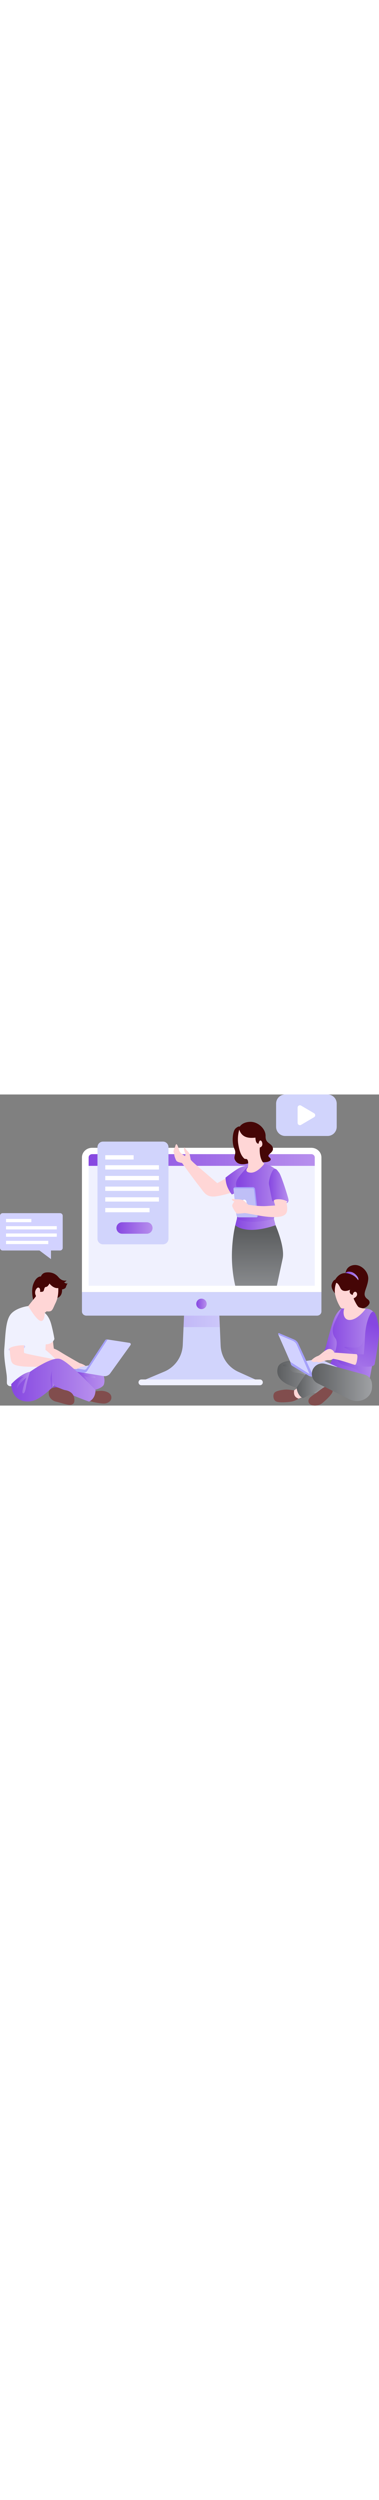 <?xml version="1.0" encoding="utf-8"?>
<!-- Generator: Adobe Illustrator 25.2.1, SVG Export Plug-In . SVG Version: 6.00 Build 0)  -->
<svg version="1.1" id="Layer_1" xmlns="http://www.w3.org/2000/svg" width="390" xmlns:xlink="http://www.w3.org/1999/xlink" x="0px" y="0px"
	 viewBox="0 0 3134.16 2567.04" style="enable-background:new 0 0 3134.16 2567.04;" xml:space="preserve">
<rect x="0" y="0" width="3134.16" height="2567.04" fill="#808080" stroke="none"/>
<style type="text/css">
	.st0{fill:url(#SVGID_1_);}
	.st1{fill:url(#SVGID_2_);}
	.st2{fill:#814D4D;}
	.st3{fill:url(#SVGID_3_);}
	.st4{fill:url(#SVGID_4_);}
	.st5{fill:#FFD6D6;}
	.st6{fill:url(#SVGID_5_);}
	.st7{fill:url(#SVGID_6_);}
	.st8{fill:url(#SVGID_7_);}
	.st9{fill:#A5A0FA;}
	.st10{fill:#D2D2FF;}
	.st11{fill:#450606;}
	.st12{fill:url(#SVGID_8_);}
	.st13{fill:url(#SVGID_9_);}
	.st14{fill:url(#SVGID_10_);}
	.st15{fill:#D1D4FC;}
	.st16{fill:#F0F1FE;}
	.st17{opacity:0.2;fill:url(#SVGID_11_);}
	.st18{fill:#FFFFFF;}
	.st19{fill:url(#SVGID_12_);}
	.st20{fill:url(#SVGID_13_);}
	.st21{fill:url(#SVGID_14_);}
	.st22{fill:url(#SVGID_15_);}
	.st23{fill:url(#SVGID_16_);}
	.st24{fill:url(#SVGID_17_);}
	.st25{fill:#BFBFF7;}
	.st26{fill:url(#SVGID_18_);}
	.st27{fill:url(#SVGID_19_);}
	.st28{fill:url(#SVGID_20_);}
	.st29{fill:url(#SVGID_21_);}
	.st30{fill:url(#SVGID_22_);}
	.st31{fill:url(#SVGID_23_);}
	.st32{fill:url(#SVGID_24_);}
</style>
<g>
	<linearGradient id="SVGID_1_" gradientUnits="userSpaceOnUse" x1="2293.4" y1="2330.609" x2="2744.152" y2="2330.609">
		<stop  offset="0" style="stop-color:#5C5E60"/>
		<stop  offset="1" style="stop-color:#9FA1A4"/>
	</linearGradient>
	<path class="st0" d="M2744.15,2387.68l-49.4,29.92l-80.72,48.84c0,0-193.87-49.1-249.21-81.43
		c-55.35-32.33-81.94-72.72-67.59-131.03c2.92-11.73,9.62-21.2,18.49-28.69c0.16-0.16,0.3-0.3,0.5-0.41
		c35.24-29.56,103.58-30.11,103.58-30.11L2744.15,2387.68z"/>
	<linearGradient id="SVGID_2_" gradientUnits="userSpaceOnUse" x1="2293.4" y1="2340.464" x2="2694.756" y2="2340.464">
		<stop  offset="0" style="stop-color:#5C5E60"/>
		<stop  offset="1" style="stop-color:#9FA1A4"/>
	</linearGradient>
	<path class="st1" d="M2694.76,2417.6l-80.72,48.84c0,0-193.87-49.1-249.21-81.43c-55.35-32.33-81.94-72.72-67.59-131.03
		c2.92-11.73,9.62-21.2,18.49-28.69c0.16-0.16,0.3-0.3,0.5-0.41c9.72-7.25,50.96-29.75,136.57,28.2
		C2549.12,2318.4,2686.95,2412.31,2694.76,2417.6z"/>
	<path class="st2" d="M2687.91,2411.94c0,0-13.16,4.2-56.84,38.88c-43.68,34.71-86.75,49.66-79.56,86.15
		c7.18,36.51,77.77,40.1,114.87,8.98c37.09-31.12,96.32-86.75,82.56-106.49C2735.18,2419.72,2719.97,2400.45,2687.91,2411.94z"/>
	<path class="st2" d="M2684.28,2414.58c0,0-11.87,3.78-51.26,35.08c-39.41,31.29-78.26,44.8-71.79,77.71
		c6.48,32.92,70.16,36.16,103.62,8.1c33.45-28.07,86.88-78.25,74.47-96.07C2726.91,2421.61,2713.2,2404.23,2684.28,2414.58z"/>
	<linearGradient id="SVGID_3_" gradientUnits="userSpaceOnUse" x1="2339.997" y1="2262.645" x2="2538.857" y2="2262.645">
		<stop  offset="0" style="stop-color:#5C5E60"/>
		<stop  offset="1" style="stop-color:#9FA1A4"/>
	</linearGradient>
	<path class="st3" d="M2402.48,2214.49c0,0-21.27-12.19-28.34-5.59c-7.05,6.61,23.8,20.87,23.8,20.87s-54.9-9.51-57.83,4.76
		c-2.93,14.28,54.54,10.62,54.54,10.62s-6.95,45.75,53.07,50.14c60.03,4.39,81.99,23.07,81.99,23.07l9.15-12.82L2402.48,2214.49z"/>
	<linearGradient id="SVGID_4_" gradientUnits="userSpaceOnUse" x1="2681.363" y1="1964.433" x2="2824.559" y2="1964.433">
		<stop  offset="0" style="stop-color:#8647E1"/>
		<stop  offset="1" style="stop-color:#B78FED"/>
	</linearGradient>
	<path class="st4" d="M2824.56,1766.08c0,0-37.33,21.25-62.46,84.07c-25.12,62.81-63.71,224.35-72.7,246.79
		c-8.96,22.43-22.43,52.04,35.9,62.82c58.34,10.77,99.25-10.78,99.25-10.78V1766.08z"/>
	<path class="st5" d="M2457.42,2423.16l-24.98,18.4c-6.48,35.08,5.69,57.8,36.48,68.15l55.65-21.78L2457.42,2423.16z"/>
	<linearGradient id="SVGID_5_" gradientUnits="userSpaceOnUse" x1="2452.785" y1="2361.791" x2="2695.1" y2="2361.791">
		<stop  offset="0" style="stop-color:#5C5E60"/>
		<stop  offset="1" style="stop-color:#9FA1A4"/>
	</linearGradient>
	<path class="st6" d="M2673.75,2219.8c0,0-36.1-11.28-86.36,24.02c-50.25,35.29-134.61,177.1-134.61,177.1s6.28,66.03,53.54,84.57
		c0,0,85.81-41.42,129.54-68.42c43.71-27.01,59.23-53.25,59.23-53.25L2673.75,2219.8z"/>
	<linearGradient id="SVGID_6_" gradientUnits="userSpaceOnUse" x1="2720.842" y1="2048.009" x2="3118.757" y2="2048.009">
		<stop  offset="0" style="stop-color:#8647E1"/>
		<stop  offset="1" style="stop-color:#B78FED"/>
	</linearGradient>
	<path class="st7" d="M3113.66,1986.3c-14.55,149.6-55.39,351.12-55.39,351.12s-8.71-2.86-66.77-7.25
		c-20.95-1.61-48.29-3.37-83.99-5.29c-134.65-7.2-186.66-82.59-186.66-82.59s95.12-174.07,52.92-229.71
		c-42.19-55.64-15.26-111.29,0.9-147.19c16.16-35.9,53.84-106.8,53.84-106.8l26.04,7.51l163.35,1.29c0,0,70.9-13.29,96.03,79.17
		C3121.16,1873.25,3119.6,1925.52,3113.66,1986.3z"/>
	<linearGradient id="SVGID_7_" gradientUnits="userSpaceOnUse" x1="2787.007" y1="2146.277" x2="3113.66" y2="2146.277">
		<stop  offset="0" style="stop-color:#8647E1"/>
		<stop  offset="1" style="stop-color:#B78FED"/>
	</linearGradient>
	<path class="st8" d="M3113.66,1986.3c-14.55,149.6-55.39,351.12-55.39,351.12s-8.71-2.86-66.77-7.25
		c-6.05-33.54-33.79-68.58-130.67-91.45c-98.75-23.31-75.68-93.57-58.6-106.45c17.12-12.9,125.77,97.14,130.61,41.84
		c4.83-55.29-93.56-81.67-84.6-89.73c9.02-8.1,35.01,8.06,100.52,3.58c65.51-4.48,75.38-132.84,75.38-132.84L3113.66,1986.3z"/>
	<path class="st9" d="M2400.16,2205.91l4.59,17c2.02,7.44,6.84,13.81,13.47,17.75l133.75,79.64c12.85,7.66,28.24,9.77,42.69,5.86
		l178.82-48.36c7.65-2.07,13.26-8.59,14.16-16.46l1.5-13.12L2400.16,2205.91z"/>
	<path class="st10" d="M2499.13,2204.04c2.68-0.23,112.15-17.98,138.52-22.25c3.71-0.61,7.49-0.09,10.91,1.5l140.58,64.93
		l-222.54,55.11L2499.13,2204.04z"/>
	<path class="st9" d="M2579.69,2300.1l-19.38,7.4l-160.13-101.61l-98.18-223.91l-1.74-3.9c-2.22-5.33,3.11-10.7,8.41-8.46
		l123.79,52.45c15.8,6.74,28.33,19.37,34.86,35.33L2579.69,2300.1z"/>
	<path class="st10" d="M2560.31,2307.5l-160.13-101.61l-98.18-223.91l118.26,50.13c15.86,6.7,28.39,19.38,34.87,35.28
		L2560.31,2307.5z"/>
	<path class="st11" d="M2857.68,1473.71c0,0,1.95-55.52,65.36-65.69c63.41-10.17,128.04,56.23,122.05,117.86
		c-5.98,61.62-38.29,103.4-28.12,134.56c10.16,31.18,37.08,26.39,39.47,55.09c2.4,28.72-74.18,83.79-110.67,20.05
		C2909.28,1671.86,2857.68,1473.71,2857.68,1473.71z"/>
	<linearGradient id="SVGID_8_" gradientUnits="userSpaceOnUse" x1="2857.676" y1="1497.937" x2="2964.123" y2="1497.937">
		<stop  offset="0" style="stop-color:#8647E1"/>
		<stop  offset="1" style="stop-color:#B78FED"/>
	</linearGradient>
	<path class="st12" d="M2857.68,1473.71c0,0,9.42-17.98,46.22-9.45c36.79,8.53,70.35,55.57,57.39,68.17
		S2857.68,1473.71,2857.68,1473.71z"/>
	<path class="st11" d="M2769.95,1640.7c0,0-37.02-40.48-26.25-75.47c10.77-35.01,28.72-37.7,28.72-37.7s32.29-63.72,96.92-52.5
		c64.61,11.22,104.55,52.05,111.73,118.46c7.18,66.41-39.04,109.49-39.94,137.75C2940.24,1759.5,2769.95,1640.7,2769.95,1640.7z"/>
	<path class="st5" d="M3024.13,1768.21c0,0-55.04,77.15-114.87,90.33c-6.24,1.37-12.03,2.02-17.22,2.07H2892
		c-45.02,0.25-54.79-45.22-49-79.66c4.44-26.49,38.58-68.33,59.42-91.85c9.42-10.63,16.12-17.52,16.12-17.52s1.72,4.08,4.58,10.42
		c0.96,2.17,2.07,4.59,3.28,7.21c10.63,22.86,29.56,60.67,41.54,66.42C2985.25,1763.99,3024.13,1768.21,3024.13,1768.21z"/>
	<path class="st5" d="M2857.65,1783.72c0,0-28.55,61.23,34.35,76.89c-45.02,0.25-54.79-45.22-49-79.66
		c4.44-26.49,38.58-68.33,59.42-91.85c9.47-3.22,16.93-5.79,20.7-7.1c0.96,2.17,2.07,4.59,3.28,7.21
		C2927.2,1713.17,2923.62,1781.91,2857.65,1783.72z"/>
	<path class="st5" d="M2780.11,1555.02c0,0-20.13,48.97-7.23,101.26c12.91,52.31,33.86,87.24,43.53,102.02
		c11.34,17.37,97.11,11.23,109.44-77.23c0,0,29.43-11.21,27.07-34.93c-2.36-23.73-30.49-27.19-35.89,7.86
		c0,0-35.98-5.38-22.29-42.78c0,0-59.44,31.04-80.52-15.43C2793.13,1549.33,2780.11,1555.02,2780.11,1555.02z"/>
	<linearGradient id="SVGID_9_" gradientUnits="userSpaceOnUse" x1="2578.636" y1="2374.489" x2="3076.841" y2="2374.489">
		<stop  offset="0" style="stop-color:#5C5E60"/>
		<stop  offset="1" style="stop-color:#9FA1A4"/>
	</linearGradient>
	<path class="st13" d="M3015.43,2311.93l-327.32-89.49c-42.66-11.66-87.25,10.68-103.44,51.84l0,0
		c-16.41,41.7,1.71,89.04,41.77,109.13l261.07,130.95c43.15,21.64,94.96,20.58,135.74-5.24c34-21.52,61.88-60.41,51.34-130.69
		C3069.8,2346.53,3046.56,2320.44,3015.43,2311.93z"/>
	<path class="st2" d="M2432.45,2441.55c0,0-36.05-5.83-59.83-6.73s-84.36,8.08-100.95,24.23c-16.61,16.15-13.92,54.53,5.82,70.56
		c19.75,16.03,92.43,10.66,127.44,5.72c35-4.93,64-25.63,64-25.63C2436.72,2500.34,2427.41,2475.72,2432.45,2441.55z"/>
	<path class="st5" d="M2765.09,2155.87c0,0,10.77-37.09-26.92-53.24c-37.7-16.16-82.83,45.88-109.75,55.13
		c-26.93,9.25-53.58,32.8-54.49,38.79c-0.89,5.99,21.24,16.76,56.54,6.59c35.3-10.18,54.45-21.54,56.25-30.52
		C2686.72,2172.62,2725,2172.62,2765.09,2155.87z"/>
	<linearGradient id="SVGID_10_" gradientUnits="userSpaceOnUse" x1="2972.902" y1="1859.59" x2="2784.476" y2="2424.866">
		<stop  offset="0" style="stop-color:#8647E1"/>
		<stop  offset="1" style="stop-color:#B78FED"/>
	</linearGradient>
	<path class="st14" d="M3133.66,1980.26c-4.48,68.23-28.76,212.7-35,244.11c-5.18,26-75.38,29.87-162.95,7.11
		c-18.33-4.79-37.46-10.72-56.95-17.88c-112.15-41.29-127.06-36.41-127.06-36.41s-11.13,17.12-35.35,14.86
		c-24.27-2.22-59.26,20.65-75.43,17.54c0,0-11.42,3.22-16.81-3.68c0,0-8.51-3.08-8.97-10.02c0,0-5.38-1.86,7.77-11.68
		c13.08-9.88,47.88-36.11,62.49-43.06c14.54-6.95,79.41-10.52,81.88-11.23c2.11-0.55,125.84,9.82,180.52,12.84
		c9.41,0.56,16.82,0.86,21.15,0.86c29.61,0,39.07,1.8,39.07,1.8c0-2.71,6.25-56.55,10.73-155.3c4.53-98.69,40.58-199.9,66.98-197.78
		C3112.1,1794.5,3138.13,1912.08,3133.66,1980.26z"/>
	<path class="st5" d="M2955.34,2170.86c-2.37,25.67-8.15,55.74-19.63,60.63c-18.33-4.79-37.2-11.51-56.95-17.88
		c-102.23-32.92-125.8-32.06-125.8-32.06s-12.39,12.77-36.61,10.5c-24.27-2.22-59.26,20.65-75.43,17.54c0,0-11.42,3.22-16.81-3.68
		c0,0-8.51-3.08-8.97-10.02c0,0-5.38-1.86,7.77-11.68c13.08-9.88,47.88-36.11,62.49-43.06c14.54-6.95,79.41-10.52,81.88-11.23
		c2.11-0.55,125.84,9.82,180.52,12.84C2947.79,2142.75,2957.76,2145.12,2955.34,2170.86z"/>
	<path class="st15" d="M2152.29,2370.42h-992.5l198.67-83.53c89.21-37.44,148.82-123.12,152.96-219.8l6.36-147.57l5.31-124.59
		h289.53l5.39,124.59l6.5,152.07c3.98,94.31,60.85,178.37,146.98,217.22L2152.29,2370.42z"/>
	<path class="st16" d="M2149.31,2399.36h-979.99c-13.2,0-23.89-10.69-23.89-23.88v-0.01c0-13.19,10.69-23.88,23.89-23.88h979.99
		c13.19,0,23.89,10.69,23.89,23.88v0.01C2173.21,2388.67,2162.51,2399.36,2149.31,2399.36z"/>
	<linearGradient id="SVGID_11_" gradientUnits="userSpaceOnUse" x1="1517.772" y1="1857.214" x2="1818.004" y2="1857.214">
		<stop  offset="0" style="stop-color:#8647E1"/>
		<stop  offset="1" style="stop-color:#B78FED"/>
	</linearGradient>
	<polygon class="st17" points="1818,1919.51 1517.77,1919.51 1523.09,1794.92 1812.61,1794.92 	"/>
	<path class="st18" d="M2658.06,519.53v1111.21H677.72V519.53c0-43.95,37.54-79.6,83.83-79.6h1812.77
		C2620.61,439.93,2658.06,475.57,2658.06,519.53z"/>
	<path class="st16" d="M2602.86,519.53v1058.76H732.95V519.53c0-14.99,12.84-27.18,28.62-27.18H2574.3
		C2590.01,492.34,2602.86,504.53,2602.86,519.53z"/>
	<path class="st15" d="M2658.06,1630.73v159.91c0,18.88-16.1,34.25-36.07,34.25H713.79c-19.88,0-36.07-15.37-36.07-34.25v-159.91
		H2658.06z"/>
	<linearGradient id="SVGID_12_" gradientUnits="userSpaceOnUse" x1="1623.037" y1="1727.814" x2="1709.102" y2="1727.814">
		<stop  offset="0" style="stop-color:#8647E1"/>
		<stop  offset="1" style="stop-color:#B78FED"/>
	</linearGradient>
	<path class="st19" d="M1709.1,1727.82c0,23.76-19.27,43.03-43.03,43.03s-43.03-19.27-43.03-43.03c0-23.77,19.27-43.04,43.03-43.04
		S1709.1,1704.05,1709.1,1727.82z"/>
	<linearGradient id="SVGID_13_" gradientUnits="userSpaceOnUse" x1="732.949" y1="540.648" x2="2602.857" y2="540.648">
		<stop  offset="0" style="stop-color:#8647E1"/>
		<stop  offset="1" style="stop-color:#B78FED"/>
	</linearGradient>
	<path class="st20" d="M2602.86,519.53v69.43H732.95v-69.43c0-14.99,12.84-27.18,28.62-27.18H2574.3
		C2590.01,492.34,2602.86,504.53,2602.86,519.53z"/>
	<path class="st11" d="M2059.95,565.95c0,0-74.96,28.38-108.23-12.66c-33.26-41.03,9.98-56.42-13.46-104.79
		c-23.46-48.37-16-144.48,9.52-167.82c25.64-23.46,35.19-15.4,35.19-15.4s18.63-36.64,83.7-39.57
		c65.06-2.93,131.75,56.43,129.56,118.72c-2.21,62.29,49.83,54.24,60.09,96.01s-60.09,54.96-28.58,78.41
		c31.5,23.45-6.26,51.3-97.67,35.91C2038.65,539.37,2059.95,565.95,2059.95,565.95"/>
	<path class="st5" d="M1914.8,667.13l-117.98,64.54c0,0-95.27-82.86-153.17-131.22c-57.89-48.37-66.53-62.04-66.53-62.04
		s-6.83-43.97-12.71-54.24c-5.86-10.25-27.35-28.83-32.23-39.57c-4.89-10.76-13.69-9.29-9.78,12.2c3.91,21.5,12.7,30.3,11.24,39.09
		c-1.46,8.79-3.42,12.7-3.42,12.7s-41.04-22.48-47.88-44.95c-6.85-22.47-15.64-53.74-23.46-53.25
		c-7.81,0.49-11.23,24.91-11.23,24.91s-10.27,8.8-9.29,21.5c0,0-9.77,13.19,2.93,32.74c0,0-2.1,12.58,7.33,35.68
		c10.5,25.69,7.99,29.99,56.76,40.16c0,0,102.12,141.32,142.18,191.15c40.06,49.83,56.68,94.78,137.77,84.04
		c81.11-10.75,168.07-44.95,168.07-44.95L1914.8,667.13z"/>
	<linearGradient id="SVGID_14_" gradientUnits="userSpaceOnUse" x1="1864.969" y1="704.994" x2="2066.665" y2="704.994">
		<stop  offset="0" style="stop-color:#8647E1"/>
		<stop  offset="1" style="stop-color:#B78FED"/>
	</linearGradient>
	<path class="st21" d="M2065.04,584.8c0,0-54.96,0.51-103.33,31.4c-48.37,30.89-96.73,69.98-96.73,69.98s0,43.72,18.32,83.3
		c18.32,39.57,34.33,55.7,34.33,55.7s71.93-32.25,115.91-59.36C2077.49,738.71,2065.04,584.8,2065.04,584.8z"/>
	<linearGradient id="SVGID_15_" gradientUnits="userSpaceOnUse" x1="2129.196" y1="1128.105" x2="2129.196" y2="1804.68">
		<stop  offset="0" style="stop-color:#5C5E60"/>
		<stop  offset="1" style="stop-color:#9FA1A4"/>
	</linearGradient>
	<path class="st22" d="M2337.42,1354.54c-20.52,94.78-47.9,223.74-47.9,223.74h-343.94c0,0-29.31-111.39-27.96-253.05
		c1.36-141.71,27.96-246.24,27.96-246.24h333.2C2278.78,1079,2357.94,1259.76,2337.42,1354.54z"/>
	<linearGradient id="SVGID_16_" gradientUnits="userSpaceOnUse" x1="1945.58" y1="1071.597" x2="2278.783" y2="1071.597">
		<stop  offset="0" style="stop-color:#8647E1"/>
		<stop  offset="1" style="stop-color:#B78FED"/>
	</linearGradient>
	<path class="st23" d="M2278.78,1079c-44.65,15.17-83.93,25-118.35,30.84c-160.53,27.47-214.86-30.84-214.86-30.84l13.28-53h306.23
		L2278.78,1079z"/>
	<linearGradient id="SVGID_17_" gradientUnits="userSpaceOnUse" x1="1983.898" y1="811.043" x2="2340.573" y2="811.043">
		<stop  offset="0" style="stop-color:#8647E1"/>
		<stop  offset="1" style="stop-color:#B78FED"/>
	</linearGradient>
	<path class="st24" d="M2296.22,817.55c-12.79,99.51-31.13,208.45-31.13,208.45c-58.76,15.33-108.39,22.24-149.47,24.13
		c-107.94,5.09-156.76-24.13-156.76-24.13s10.9-68.93,15.3-155.4c2.59-51.2-17.31-86.84-21.99-124.56
		c-3.22-25.94,11.68-51.06,26.39-70.34c24.88-32.62,72.54-84.1,72.54-84.1l134.84-20.24c0,0,105.55,23.69,120.93,91.86
		C2311.44,683.34,2305.18,748.19,2296.22,817.55z"/>
	<path class="st5" d="M2185.94,571.36c0,0-57.16,78.17-114.82,73.78c-57.65-4.4-22.45-43.46-22.45-43.46s4.32-10.16,3.82-34.25
		c-0.08-2.88-0.21-5.97-0.4-9.25c-1.98-30.77-23.19-27.6-23.19-27.6l118.96-95.52c-0.37,6.82-0.53,13.28-0.53,19.44v0.17
		C2147.32,547.76,2185.94,571.36,2185.94,571.36z"/>
	<path class="st5" d="M2147.32,454.49v0.17c-3,33.63-18.63,99.96-94.83,112.76c-0.08-2.88-0.21-5.97-0.4-9.25
		c-1.98-30.77-23.19-27.6-23.19-27.6l118.96-95.52C2147.85,435.05,2148.35,442.77,2147.32,454.49z"/>
	<path class="st5" d="M1978.64,290.44c0,0-18.34,56.07-8.42,118.11c10.17,63.77,24.71,96.17,49.31,120.08
		c11.83,11.49,117.33-0.62,129.08-91.18c0,0,23.62-4.88,20.87-32.55c-2.77-27.66-24.87-39.88-31.16,0.98c0,0-25.27,4.98-26-49.87
		C2028.35,366.45,1994.1,336.14,1978.64,290.44z"/>
	<path class="st9" d="M2109.18,780.78l24.79,216.43c0.8,7.05-2.9,13.08-8.86,15.38c-1.7,0.7-3.55,1.05-5.57,1.05l-145.71,0.02
		c-9,0-17.15-7.36-18.18-16.43l-24.79-216.43c-0.24-1.99-0.11-3.89,0.35-5.64c1.56-6.3,7.03-10.78,14.05-10.78l145.73-0.02
		C2099.99,764.35,2108.14,771.71,2109.18,780.78z"/>
	<path class="st25" d="M2099.85,783.34l25.62,223.55c0.24,2.03,0.11,3.94-0.35,5.69c-1.7,0.7-3.55,1.05-5.57,1.05l-145.71,0.02
		c-9,0-17.15-7.36-18.18-16.43l-24.79-216.43c-0.24-1.99-0.11-3.89,0.35-5.64c1.66-0.71,3.54-1.05,5.56-1.05l152.83-0.01
		C2094.66,774.08,2099.27,778.21,2099.85,783.34z"/>
	<path class="st18" d="M2038.75,887.15c1.25,10.87-5.15,19.66-14.27,19.66c-9.13,0-17.54-8.8-18.77-19.65
		c-1.24-10.85,5.14-19.66,14.26-19.66C2029.09,867.5,2037.51,876.3,2038.75,887.15z"/>
	<path class="st5" d="M2338.37,1001.81c-43.22,17.56-133.35,9.5-209.59-5.13c-76.2-14.69-104.04-18.34-104.04-18.34
		s-53.74,5.88-63.53,4.9c-9.79-0.99-41.04-52.27-41.04-65.96c0-13.7,18.09-34.21,18.09-34.21s-19.07-6.83-20.52-16.62
		c-1.48-9.74,11.93-0.94,41.11-1.43c29.24-0.5,50.71,5.83,58.53,11.72c7.86,5.87,36.19,33.21,36.19,33.21s87.92,14.64,148.97,10.74
		c61.11-3.91,72.82-4.66,72.82-4.66l-4.11-14.14l-47.95-164.65c0,0,21.51-136.02,55.47-119.66c33.96,16.32,77.19,198.83,88.9,265.48
		C2379.41,949.75,2381.63,984.21,2338.37,1001.81z"/>
	<linearGradient id="SVGID_18_" gradientUnits="userSpaceOnUse" x1="2223.326" y1="755.058" x2="2386.22" y2="755.058">
		<stop  offset="0" style="stop-color:#8647E1"/>
		<stop  offset="1" style="stop-color:#B78FED"/>
	</linearGradient>
	<path class="st26" d="M2223.33,737.24l27.12,138.51c0,0-1.71,4.94,15.45,7.78c0,0-12.52-18.05,33.65-19.14
		c46.17-1.1,73.2,16.67,75.44,19.14c2.23,2.48-5.83,8.04-5.83,8.04l0.85,5.05c0,0,20.77-4.75,15.28-31.87
		c-5.5-27.11-59.62-197.4-76.9-219.44c-17.28-22.04-23.87-34.85-39.62-31.19C2253.01,617.79,2223.7,688.14,2223.33,737.24z"/>
	<path class="st5" d="M2335.46,938.77c-23.94-22.99-60.09-22.74-60.09-22.74l-4.11-14.14
		C2315.76,906.37,2335.46,938.77,2335.46,938.77z"/>
	<path class="st15" d="M1347.45,1236.49H851.83c-25.25,0-45.73-20.48-45.73-45.72V434.51c0-25.24,20.48-45.72,45.73-45.72h495.61
		c25.25,0,45.73,20.48,45.73,45.72v756.25C1393.18,1216.01,1372.7,1236.49,1347.45,1236.49z"/>
	<rect x="870.6" y="501.08" class="st18" width="234.3" height="35.55"/>
	<rect x="870.6" y="583.73" class="st18" width="443.6" height="35.55"/>
	<rect x="870.6" y="671.92" class="st18" width="443.6" height="35.54"/>
	<rect x="870.6" y="760.11" class="st18" width="443.6" height="35.54"/>
	<rect x="870.6" y="848.3" class="st18" width="443.6" height="35.54"/>
	<rect x="870.6" y="936.5" class="st18" width="365.93" height="35.53"/>
	<linearGradient id="SVGID_19_" gradientUnits="userSpaceOnUse" x1="962.748" y1="1101.668" x2="1261.549" y2="1101.668">
		<stop  offset="0" style="stop-color:#8647E1"/>
		<stop  offset="1" style="stop-color:#B78FED"/>
	</linearGradient>
	<path class="st27" d="M1214.15,1149.05h-204.03c-26.16,0-47.38-21.21-47.38-47.38l0,0c0-26.17,21.21-47.39,47.38-47.39h204.03
		c26.18,0,47.4,21.22,47.4,47.39l0,0C1261.55,1127.84,1240.33,1149.05,1214.15,1149.05z"/>
	<path class="st15" d="M2709.09,342.36h-350.51c-41.6,0-75.32-33.72-75.32-75.32V75.34c0-41.61,33.72-75.34,75.32-75.34h350.51
		c41.6,0,75.32,33.73,75.32,75.34v191.7C2784.42,308.64,2750.69,342.36,2709.09,342.36z"/>
	<path class="st18" d="M2461.12,234.21V108.15c0-14.7,15.97-23.85,28.65-16.4l107.38,63.02c12.52,7.35,12.52,25.47,0,32.82
		l-107.38,63.03C2477.1,258.07,2461.12,248.91,2461.12,234.21z"/>
	<linearGradient id="SVGID_20_" gradientUnits="userSpaceOnUse" x1="428.861" y1="2369.381" x2="864.067" y2="2369.381">
		<stop  offset="0" style="stop-color:#8647E1"/>
		<stop  offset="1" style="stop-color:#B78FED"/>
	</linearGradient>
	<path class="st28" d="M835.04,2280.18c0,0,41.99,49.93,24.97,110.08c-17.03,60.14-231.51,69.45-231.51,69.45l-199.63-14.53
		l5.29-19.89c7.51-25.46,127.27-92.15,212.78-146.26L835.04,2280.18z"/>
	<linearGradient id="SVGID_21_" gradientUnits="userSpaceOnUse" x1="631.242" y1="2335.057" x2="789.916" y2="2335.057">
		<stop  offset="0" style="stop-color:#8647E1"/>
		<stop  offset="1" style="stop-color:#B78FED"/>
	</linearGradient>
	<path class="st29" d="M756.19,2307.26c0,0-59.62-0.41-64.71,2.42c-5.11,2.83,93.23,2.83,98.25,23.27
		c5.01,20.42-92.01-8.48-92.01-8.48l42.88,63.63l-109.36-106.08l108.6,11.26L756.19,2307.26z"/>
	<path class="st5" d="M723.98,2252.22c0,0-26.9-25.77-64.72-34.78c0,0-117.63-66.14-155.97-90.74
		c-38.35-24.61-57.95-29.68-57.95-29.68s-9.48-63.82-11.32-130.2c-1.85-66.39-26.45-134.6-64.93-164.66
		c-38.46-30.05-40.35,301.06-40.35,301.06l164.43,121.38l160.18,38.62L723.98,2252.22z"/>
	<path class="st16" d="M369.09,1802.17c0,0,34.84,22.98,53.7,91.26c18.87,68.26,27.14,123.75,27.14,123.75
		s-16.61,59.62-106.87,41.08C252.81,2039.72,324.87,1760.9,369.09,1802.17z"/>
	<path class="st16" d="M468.18,2193.91l-5.97,3.39L94.18,2406.11c0,0-20.92,6.54-34.52-14.71c-2.26-3.54-2.64-10.8-2.68-21.02
		c0.04-0.05,0-0.09,0-0.09c-0.06-14.67,0.62-35.39-2.44-59.75c-7.83-62.14-24.88-147.82-18.72-216.21
		c10.22-114.04,9.37-234.07,57.02-285.97c47.67-51.92,140.71-62.75,140.71-62.75l136.02,56.3c0,0,54.34,58.36,32.23,115.38
		c-3.73,9.71-6.97,21.54-9.79,34.59c0,0,0,0.05-0.05,0.14c-0.05,0.15-0.05,0.25-0.11,0.38c-13.5,63.71-16.43,154.7-16.43,154.7
		c43.62,34,81.44,74.45,90.61,84.48C467.46,2193.1,468.18,2193.91,468.18,2193.91z"/>
	<path class="st16" d="M466.03,2191.58l-3.82,5.73L94.18,2406.11c0,0-20.92,6.54-34.52-14.71c-2.26-3.54-2.64-10.8-2.68-21.02
		c0.04-0.05,0-0.09,0-0.09c4.81-24.99,10.7-74.98,0.52-142.33c-14.96-98.72,10.74-232.63,10.74-232.63s21.16,131.62,87.03,137.3
		c65.8,5.69,207.65-194.05,207.65-194.05s-21.53,81.71-34.19,113.91c-12.6,32.19-106.5,152.79-106.5,152.79s51.05-17.05,87.11-47.44
		c34.85-29.42,79.81-195.23,82.51-205.46c-13.5,63.71-16.43,154.7-16.43,154.7C419.04,2141.09,456.86,2181.55,466.03,2191.58z"/>
	<path class="st10" d="M619.67,2257.77l170.06-33.21c0,0-32.14,75.27-35.56,72.11c-3.4-3.17-107.25-17.63-107.25-17.63
		L619.67,2257.77z"/>
	<path class="st10" d="M1079.31,2067.88l-167.88,233.3c-12.42,17.19-33.43,25.93-54.4,22.59l-165.56-27.1l198.03-275.03
		l182.11,27.98C1080.21,2050.92,1084.37,2060.86,1079.31,2067.88z"/>
	<path class="st9" d="M889.5,2021.65l-167.85,258.6c-7.76,11.96-21.85,18.22-35.93,15.96l-85.58-13.75l19.54-24.69l75.66,13.08
		c7.83,1.33,15.71-2.05,20.09-8.7l153.99-234.18c3.4-5.19,9.52-7.92,15.66-7L889.5,2021.65z"/>
	<path class="st10" d="M69.42,2107.96c0,0,4.89,9.58,51.29,7.45c46.38-2.13,88.31-20.64,90.01-37.02
		c1.71-16.39-32.56-22.56-62.14-21.5C119,2057.95,59.21,2072.21,69.42,2107.96z"/>
	<path class="st5" d="M199.29,2070.42c0,0-2.9,54.57,0,61.8c2.9,7.24,293.48,60.86,293.48,60.86s68.19-14.56,86.92-13.25
		c18.72,1.32,80.86,66.02,79.15,73.67c-1.71,7.67-12.76,5.97-12.76,5.97s-10.88,10.23-25.96,4.68c0,0-17.89,5.95-31.92-0.85
		c-14.04-6.81-33.63-26.39-48.95-25.11c-15.32,1.27-30.22,18.72-62.56,4.26c0,0-211.94,8.5-284.29,1.7
		c-72.34-6.81-91.07-18.72-99.59-45.96c-8.51-27.23-14.18-104.3-14.18-104.3S108.3,2019.26,199.29,2070.42z"/>
	<path class="st16" d="M79.2,2113.36c0,0-21.56-7.38,5.11-23.27c26.67-15.9,104.41-24.98,118.03-18.73c13.62,6.25,0,20,0,20
		s13.04-5.24,13.04-26.24c0-20.99-2.83-132.77-12.48-182.14c-9.64-49.37-23.83-90.22-84.54-72.06
		c-60.71,18.15-64.69,266.13-59.01,285.98C65.02,2116.75,79.2,2113.36,79.2,2113.36z"/>
	<path class="st2" d="M760.05,2449.49c0,0,24.37,0.93,63.03-3.55c38.64-4.48,93.21,11.15,97.64,48.59
		c4.44,37.46-31.16,52.86-54.1,55.51c-22.94,2.65-97.16-9.49-126.77-21.92L760.05,2449.49z"/>
	<linearGradient id="SVGID_22_" gradientUnits="userSpaceOnUse" x1="92.834" y1="2357.111" x2="789.734" y2="2357.111">
		<stop  offset="0" style="stop-color:#8647E1"/>
		<stop  offset="1" style="stop-color:#B78FED"/>
	</linearGradient>
	<path class="st30" d="M736.3,2534.38c0,0-56.74-19.29-141.85-55.58c-85.11-36.34-145.29-78.33-145.29-78.33
		s-9.65,10.17-25.21,24.83c-35.63,33.58-102.3,90.74-155.22,103.4c-76.04,18.14-169.12-12.46-175.9-138.45
		c0.29-0.34,0.58-0.67,0.92-1.01c2.68-2.81,10.8-11.36,22.72-22.44c29.42-27.17,81.87-69.59,131.82-78.67
		c0,0,172.3-123.73,244.47-106.69c72.16,17,296.88,257.61,296.88,257.61S794.18,2506.02,736.3,2534.38z"/>
	<linearGradient id="SVGID_23_" gradientUnits="userSpaceOnUse" x1="116.478" y1="2377.3" x2="248.301" y2="2377.3">
		<stop  offset="0" style="stop-color:#8647E1"/>
		<stop  offset="1" style="stop-color:#B78FED"/>
	</linearGradient>
	<path class="st31" d="M248.3,2288.14c0,0-24.99,74.32-32.91,122.56c-7.92,48.23-18.71,63.56-28.95,52.19
		c-10.07-11.22,29.8-123.46,30.9-126.6c-2.04,1.67-53.92,44.42-70.63,78.93c-17,35.21-6.79-57.31,50.81-85.67
		c0,0-41.36,4.68-81.04,37.26C145.9,2339.63,198.34,2297.22,248.3,2288.14z"/>
	<linearGradient id="SVGID_24_" gradientUnits="userSpaceOnUse" x1="419.117" y1="2345.981" x2="449.172" y2="2345.981">
		<stop  offset="0" style="stop-color:#8647E1"/>
		<stop  offset="1" style="stop-color:#B78FED"/>
	</linearGradient>
	<path class="st32" d="M449.17,2400.47c0,0-9.65,10.17-25.21,24.83c-0.77-13.75-2.11-35.53-4.29-64
		c-3.88-50.14,14.22-92.31,15.28-94.64C416.55,2350.57,449.17,2400.47,449.17,2400.47z"/>
	<path class="st2" d="M597.15,2556.8c0,0,25.5-5.24,16.35-53.66c-9.15-48.43-54.93-60.13-73.06-63.18
		c-18.12-3.04-44.97-17.01-63.62-22.35c-18.65-5.32-60.93,3.34-71.3,28.7c-10.37,25.36,11.51,58.99,11.51,58.99L597.15,2556.8z"/>
	<path class="st2" d="M409.87,2452.27c-20.29,24.31,9.77,73.59,54.71,82.67c44.95,9.07,137.46,47.8,137.94,10.17
		c0.49-37.61-8.88-80.23-73.35-88.12C464.71,2449.08,419.41,2440.85,409.87,2452.27z"/>
	<path class="st11" d="M275.46,1699.07c0,0-20.81-76.03-0.92-132.01c25.03-70.43,63.85-65.62,63.85-65.62s8.71-28.17,40.6-32.51
		c31.88-4.33,73.06,0.55,104.95,39.02c31.88,38.46,66.1,26.54,66.1,26.54s-6.92,12.46-20.27,14.63c0,0,13.32,15.17,29.55,9.22
		c0,0-9.28,12.46-13.92,29.79c-4.64,17.34-32.51,20.53-32.51,20.53s8.16,64.83-52.73,73.35
		C399.28,1690.53,275.46,1699.07,275.46,1699.07z"/>
	<path class="st5" d="M369.56,1801.91c0,0,0.05,1.72-0.05,4.58c-0.29,16.15-3.58,68.78-33.86,62.23
		c-35.77-7.64-102.11-123.11-102.11-123.11l64.67-81.1c0.05-0.05,0.05-0.05,0.05-0.05s0.04,0,0.1,0.05l110.7,105.7L369.56,1801.91z"
		/>
	<path class="st5" d="M369.56,1801.91c0,0,0.05,1.72-0.05,4.58c-112.67-25.07-72.4-138.93-71.3-141.98
		c0.05-0.05,0.05-0.05,0.05-0.05s0.04,0,0.1,0.05l110.7,105.7L369.56,1801.91z"/>
	<path class="st5" d="M481.81,1597.26c0,0,5.58,66.49-21.51,121.45c-27.09,54.96-24.99,75.18-68.88,71.21
		c-43.89-3.98-109.35-62.77-94.3-129.01c0,0-16.86-27.07,2.56-55.52c19.42-28.46,37.76-2.3,31.12,22.69c0,0,17.66,3.04,26.69-3.78
		c9.04-6.82,6.12-35.54,22.55-36.28c16.43-0.74,29.04-28.06,29.04-28.06S440.66,1603.12,481.81,1597.26z"/>
	<path class="st10" d="M496.82,1287.3h-75.38v71.08l-95.01-71.08H21.71c-11.99,0-21.71-9.72-21.71-21.72v-264.57
		c0-11.99,9.72-21.73,21.71-21.73h475.11c11.99,0,21.72,9.74,21.72,21.73v264.57C518.54,1277.58,508.81,1287.3,496.82,1287.3z"/>
	<rect x="50.01" y="1026.68" class="st18" width="209.26" height="27.12"/>
	<rect x="50.01" y="1086.34" class="st18" width="419.46" height="27.13"/>
	<rect x="50.01" y="1146.9" class="st18" width="419.46" height="27.12"/>
	<rect x="50.01" y="1207.45" class="st18" width="349.26" height="27.12"/>
</g>
</svg>
